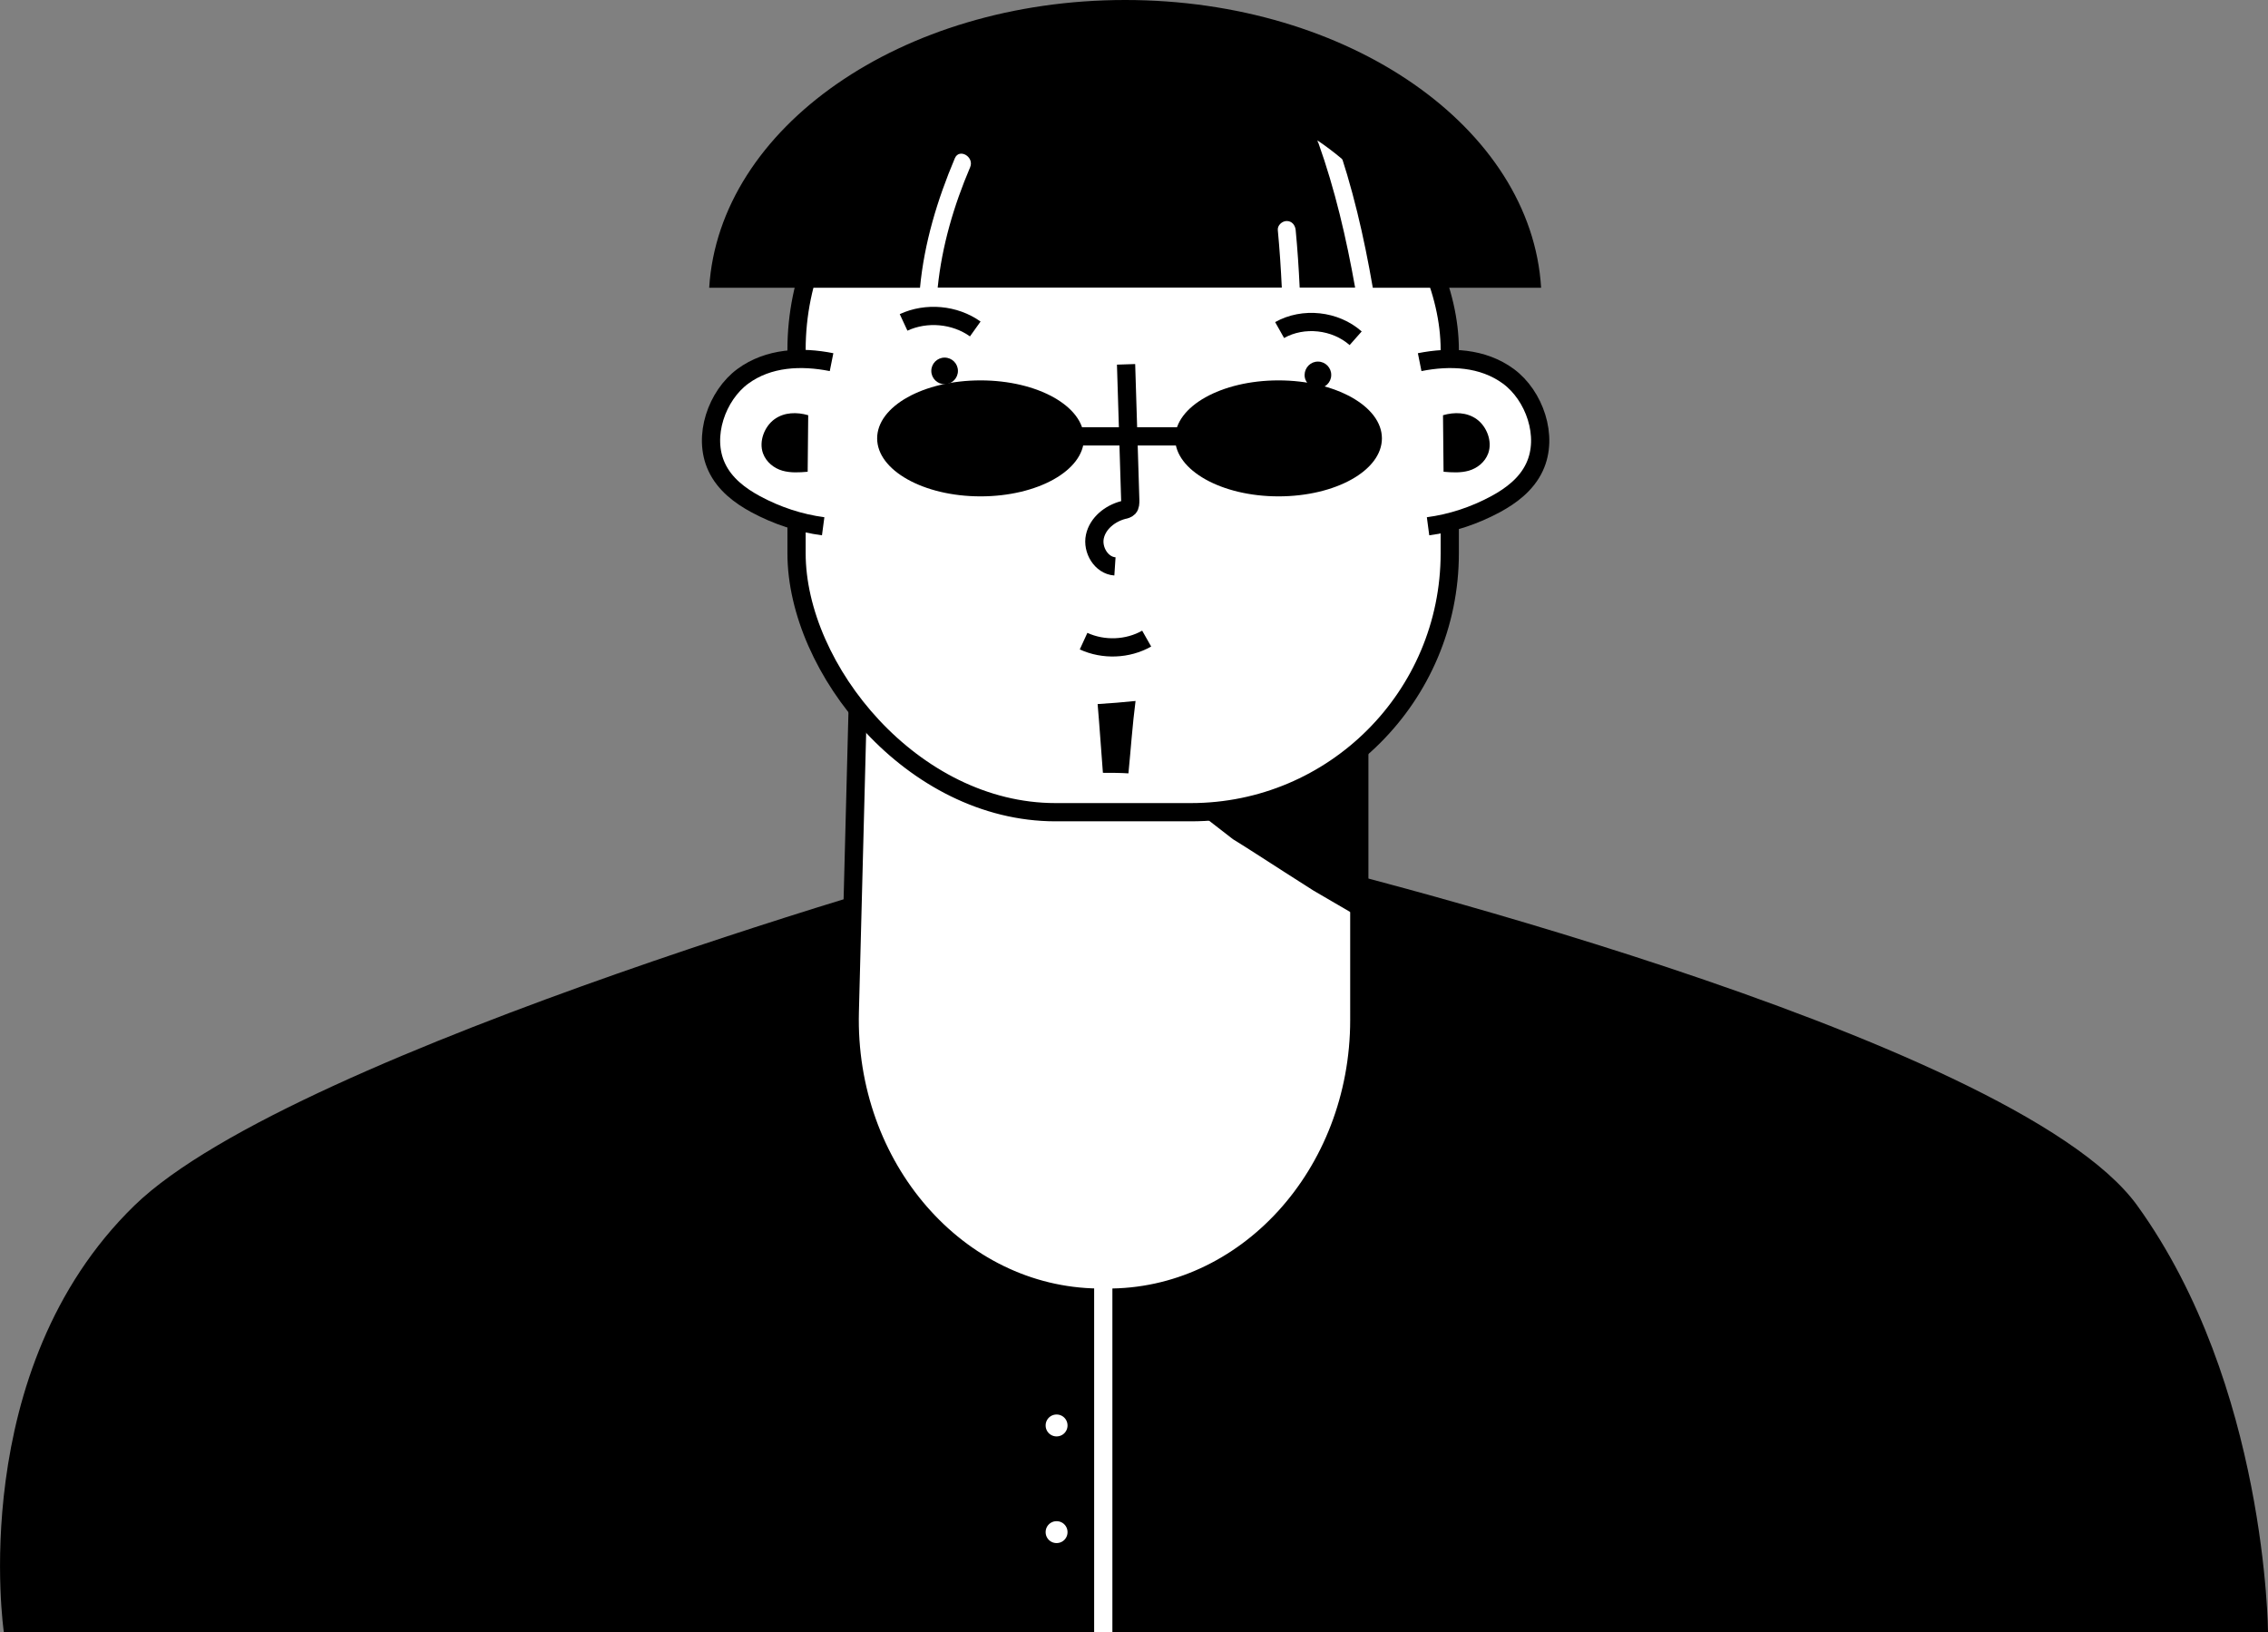 <?xml version="1.0" encoding="UTF-8"?>
<svg id="Layer_2" data-name="Layer 2" xmlns="http://www.w3.org/2000/svg" xmlns:xlink="http://www.w3.org/1999/xlink" viewBox="0 0 124.37 89.51">
  <rect x="0" y="0" width="124.37" height="89.51" fill="#808080" stroke="none"/>
  <defs>
    <style>
      .cls-1, .cls-2, .cls-3 {
        fill: none;
      }

      .cls-1, .cls-2, .cls-4 {
        stroke-miterlimit: 10;
      }

      .cls-1, .cls-4 {
        stroke: #000;
      }

      .cls-2 {
        stroke: #fff;
      }

      .cls-5 {
        clip-path: url(#clippath);
      }

      .cls-4 {
        fill: #fff;
      }
    </style>
    <clipPath id="clippath">
      <path class="cls-3" d="M47.37,25.17c0,.88-.43,19.41-.77,33.92-.22,9.53,5.92,17.43,13.62,17.53,.14,0,.28,0,.42,0,7.65,.09,13.9-7.56,13.9-17.03V25.17h-27.17Z"/>
    </clipPath>
  </defs>
  <g id="OBJEKTS">
    <g>
      <path d="M124.37,89.5s-.07-13.55-7.17-23.39c-6.84-9.47-46.36-19.01-46.36-19.01,.04,.45-.86,.22-1.2,.15-5.05-1.13-10.79-.15-15.91-.15,0,0-37.53,10.43-46.36,19.01C-1.91,75.14,.21,89.5,.21,89.5"/>
      <path class="cls-4" d="M47.37,25.17c0,.79-.43,17.35-.77,30.32-.22,8.52,5.92,15.58,13.62,15.67,.14,0,.28,0,.42,0,7.65,.08,13.9-6.76,13.9-15.23V25.17h-27.17Z"/>
      <g class="cls-5">
        <path d="M61.73,39.64c.38,1.27,.99,2.28,1.73,3.14,1.38,1.09,2.76,2.17,4.15,3.24,.45,.28,.9,.56,1.33,.84,1.03,.67,2.06,1.32,3.09,1.98,1.73,1,3.45,2.02,5.18,3.02,1.17,.68,2.35,1.32,3.56,1.88-.69-7.65-1.73-15.26-3.11-22.77-.07-.4-.17-.83-.44-1.06-.3-.25-.69-.17-1.04-.07-4.15,1.09-16.97,1.38-14.45,9.8Z"/>
      </g>
      <rect class="cls-4" x="43.68" y="4.98" width="35.82" height="39.56" rx="14.2" ry="14.2"/>
      <circle cx="51.8" cy="20.34" r=".73"/>
      <path d="M73,20.57c0,.4-.34,.73-.74,.72s-.73-.34-.72-.74,.34-.73,.74-.72c.4,0,.73,.34,.72,.74Z"/>
      <path class="cls-4" d="M45.6,19.86c-1.65-.33-3.46-.26-4.87,.78-1.41,1.04-2.22,3.28-1.43,4.97,.44,.95,1.29,1.58,2.14,2.04,1.17,.63,2.42,1.04,3.7,1.21"/>
      <path d="M44.32,22.77c-.62-.18-1.31-.17-1.85,.22s-.87,1.2-.63,1.87c.18,.49,.61,.82,1.06,.95,.45,.13,.93,.1,1.39,.06"/>
      <path class="cls-4" d="M77.85,19.86c1.65-.33,3.46-.26,4.87,.78,1.41,1.04,2.22,3.28,1.43,4.97-.44,.95-1.29,1.58-2.14,2.04-1.17,.63-2.42,1.04-3.7,1.21"/>
      <path d="M79.13,22.77c.62-.18,1.31-.17,1.85,.22s.87,1.2,.63,1.87c-.18,.49-.61,.82-1.06,.95-.45,.13-.93,.1-1.39,.06"/>
      <line class="cls-2" x1="60.5" y1="89.51" x2="60.5" y2="68.3"/>
      <path class="cls-4" d="M59.04,78.17c0,.61-.49,1.1-1.1,1.1s-1.1-.49-1.1-1.1,.49-1.1,1.1-1.1,1.1,.49,1.1,1.1Z"/>
      <path class="cls-4" d="M59.04,84.02c0,.61-.49,1.1-1.1,1.1s-1.1-.49-1.1-1.1,.49-1.1,1.1-1.1,1.1,.49,1.1,1.1Z"/>
      <path class="cls-1" d="M53.48,18.04c-1.12-.8-2.68-.94-3.93-.36"/>
      <path class="cls-1" d="M70.17,18.1c1.3-.73,3.05-.54,4.17,.45"/>
      <g>
        <line class="cls-1" x1="58.82" y1="23.93" x2="65.32" y2="23.93"/>
        <path d="M64.44,24.04c0,1.75,2.54,3.18,5.67,3.18s5.67-1.42,5.67-3.18-2.54-3.18-5.67-3.18-5.67,1.42-5.67,3.18Z"/>
        <path d="M48.1,24.04c0,1.75,2.54,3.18,5.67,3.18s5.67-1.42,5.67-3.18-2.54-3.18-5.67-3.18-5.67,1.42-5.67,3.18Z"/>
      </g>
      <path class="cls-1" d="M61.75,19.98c.08,2.49,.15,4.97,.23,7.46,0,.14,0,.3-.09,.4-.08,.08-.19,.11-.3,.13-.72,.19-1.39,.72-1.55,1.45-.16,.73,.35,1.59,1.1,1.64"/>
      <path class="cls-1" d="M59.42,35.16c1.09,.5,2.42,.45,3.46-.14"/>
      <path d="M72.28,7.83c-.21-.59,.73-.84,.94-.26,.95,2.67,1.58,5.43,2.06,8.21h9.23c-.53-8.78-10.54-15.78-22.81-15.78s-22.27,7-22.81,15.78h11.56c.23-2.45,.95-4.83,1.91-7.1,.24-.57,1.08-.08,.84,.49-.9,2.11-1.55,4.33-1.78,6.6h18.87c-.05-1.05-.12-2.11-.22-3.16-.02-.26,.24-.49,.49-.49,.28,0,.46,.22,.49,.49,.1,1.05,.17,2.1,.22,3.16h3.04c-.48-2.7-1.1-5.37-2.02-7.95Z"/>
      <path d="M60.19,38.61c.11,1.26,.19,2.51,.29,3.77,.47,0,.94,0,1.4,.03,.13-1.32,.22-2.65,.39-3.97-.69,.07-1.39,.13-2.08,.17Z"/>
    </g>
  </g>
</svg>